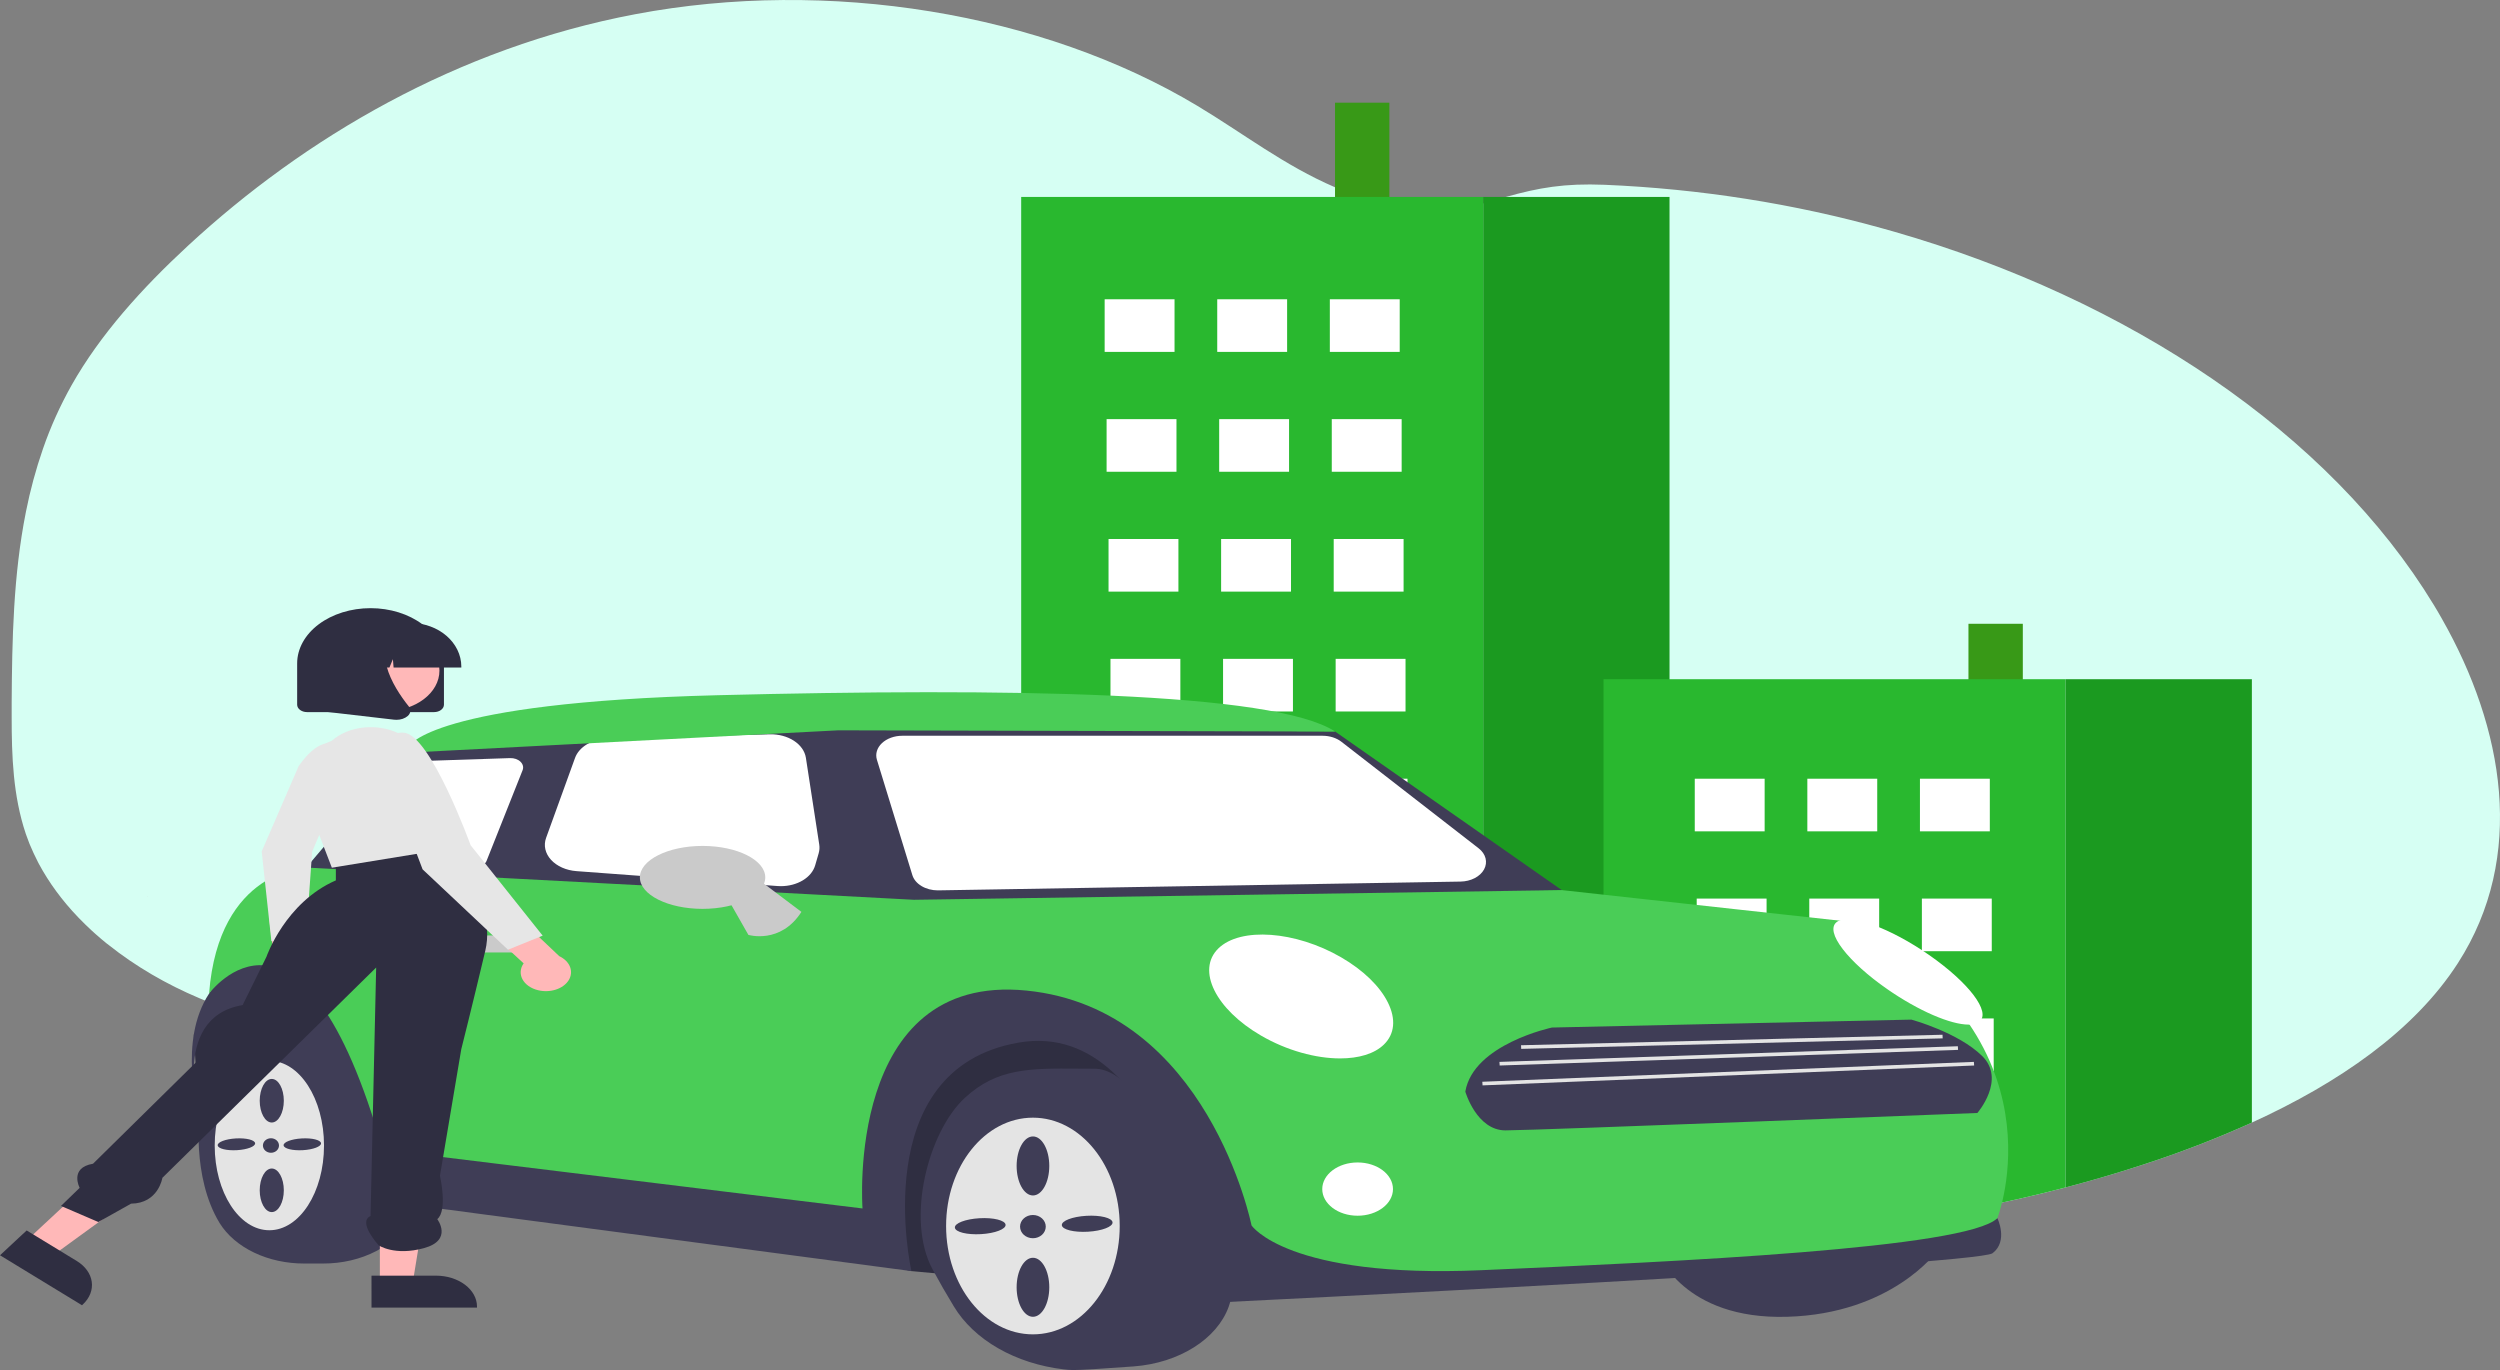 <svg width="354" height="194" viewBox="0 0 354 194" fill="none" xmlns="http://www.w3.org/2000/svg">
<rect x="0" y="0" width="354" height="194" fill="#808080" stroke="none"/>
<g clip-path="url(#clip0)">
<path d="M348.037 136.381C341.846 145.999 331.128 153.358 318.865 158.957C313.835 161.235 308.605 163.251 303.211 164.993C299.682 166.143 296.104 167.193 292.479 168.142C274.495 172.871 255.466 175.182 236.405 175.19C233.29 175.192 230.174 175.132 227.059 175.009C226.166 174.974 225.272 174.935 224.378 174.89C219.67 174.655 214.976 174.278 210.298 173.759C210.206 173.749 210.111 173.74 210.019 173.727C200.234 172.639 190.586 170.937 181.178 168.637C179.355 168.192 177.542 167.724 175.74 167.234C175.254 167.106 174.768 166.97 174.284 166.836C172.254 166.269 170.238 165.675 168.238 165.052C166.556 164.53 164.883 163.988 163.221 163.426C161.584 162.869 159.959 162.295 158.345 161.702C155.703 160.727 153.089 159.705 150.504 158.636C148.51 157.804 146.541 156.942 144.6 156.048C139.783 153.832 135.123 151.431 130.638 148.852C129.054 147.941 127.492 147.008 125.952 146.051C124.884 145.388 123.826 144.71 122.751 144.052C120.484 142.664 118.151 141.345 115.549 140.357C114.763 140.059 113.958 139.792 113.137 139.556C110.066 138.7 106.831 138.226 103.558 138.153C97.976 137.987 92.212 138.769 86.813 139.927C84.247 140.474 81.71 141.102 79.174 141.746C78.132 142.01 77.091 142.276 76.052 142.542C73.903 143.094 71.754 143.633 69.585 144.126C68.862 144.289 68.139 144.45 67.413 144.601C64.514 145.23 61.559 145.703 58.571 146.016C51.898 146.655 45.12 146.211 38.694 144.712L38.146 144.584C37.226 144.366 36.315 144.128 35.408 143.869L34.86 143.71C33.986 143.455 33.128 143.182 32.287 142.891L31.738 142.703C30.93 142.419 30.138 142.122 29.359 141.807C29.293 141.783 29.231 141.758 29.165 141.731C28.863 141.612 28.564 141.483 28.268 141.362C23.497 139.351 19.159 136.808 15.401 133.818C15.292 133.736 15.19 133.652 15.072 133.57C14.549 133.145 14.037 132.711 13.541 132.269C13.357 132.105 13.173 131.942 12.992 131.774C12.404 131.232 11.835 130.678 11.287 130.113C11.204 130.032 11.126 129.948 11.047 129.866C8.803 127.527 6.942 124.993 5.503 122.319C5.457 122.237 5.415 122.153 5.375 122.072C4.938 121.223 4.538 120.359 4.176 119.481C4.028 119.115 3.887 118.739 3.762 118.372C3.719 118.263 3.68 118.152 3.643 118.043C1.846 112.669 1.652 107.079 1.652 101.522V99.579C1.705 90.59 1.889 81.447 3.65 72.581C3.657 72.519 3.669 72.458 3.686 72.398C4.278 69.413 5.079 66.455 6.088 63.535C7.147 60.471 8.499 57.469 10.133 54.553C14.185 47.377 20.076 40.847 26.619 34.794C43.081 19.574 64.692 6.779 89.987 2.006C117.244 -3.148 147.537 1.791 169.523 14.972C176.006 18.857 181.852 23.434 189.038 26.517C189.281 26.624 189.528 26.728 189.777 26.829C190.727 27.218 191.698 27.571 192.689 27.888C194.002 28.311 195.354 28.662 196.734 28.94C201.101 29.823 205.665 29.902 210.019 28.806C210.374 28.715 210.729 28.618 211.08 28.512C211.826 28.289 212.539 28.081 213.226 27.888C217.911 26.574 221.519 25.936 227.214 26.166C240.737 26.74 254.069 28.841 266.763 32.399C267.276 32.54 267.788 32.686 268.298 32.832C301.39 42.371 329.843 61.312 344.623 85.653C345.017 86.297 345.397 86.945 345.763 87.598C354.579 103.093 357.76 121.272 348.037 136.381Z" fill="#D6FFF3"/>
<path d="M20.902 126.842V126.941L20.852 126.986L20.902 126.842Z" fill="#CACACA"/>
<path d="M79.174 141.746C78.132 142.01 77.091 142.276 76.052 142.542V141.746H79.174Z" fill="white"/>
<path d="M196.734 14.541H189.038V29.03H196.734V14.541Z" fill="#389917"/>
<path d="M210.019 27.888V173.727C200.234 172.639 190.586 170.937 181.178 168.637C179.355 168.192 177.542 167.724 175.74 167.234C175.254 167.106 174.768 166.97 174.284 166.836C172.254 166.269 170.238 165.675 168.238 165.052C166.556 164.53 164.883 163.988 163.221 163.426C161.584 162.87 159.959 162.295 158.345 161.702C155.703 160.727 153.089 159.705 150.504 158.636C148.51 157.804 146.541 156.942 144.6 156.048V27.888H210.019Z" fill="#29B82F"/>
<path d="M236.405 27.888V175.19C233.29 175.192 230.174 175.132 227.059 175.009C226.166 174.974 225.272 174.935 224.378 174.89C219.67 174.655 214.976 174.278 210.298 173.759C210.206 173.749 210.111 173.74 210.019 173.727V27.888H236.405Z" fill="#1B9A20"/>
<path d="M166.314 42.377H156.419V49.828H166.314V42.377Z" fill="white"/>
<path d="M182.256 42.377H172.361V49.828H182.256V42.377Z" fill="white"/>
<path d="M198.199 42.377H188.304V49.828H198.199V42.377Z" fill="white"/>
<path d="M166.589 59.349H156.694V66.801H166.589V59.349Z" fill="white"/>
<path d="M182.531 59.349H172.636V66.801H182.531V59.349Z" fill="white"/>
<path d="M198.474 59.349H188.578V66.801H198.474V59.349Z" fill="white"/>
<path d="M166.864 76.322H156.969V83.773H166.864V76.322Z" fill="white"/>
<path d="M182.806 76.322H172.911V83.773H182.806V76.322Z" fill="white"/>
<path d="M198.748 76.322H188.853V83.773H198.748V76.322Z" fill="white"/>
<path d="M167.139 93.294H157.244V100.746H167.139V93.294Z" fill="white"/>
<path d="M183.081 93.294H173.186V100.746H183.081V93.294Z" fill="white"/>
<path d="M199.023 93.294H189.128V100.746H199.023V93.294Z" fill="white"/>
<path d="M167.414 110.267H157.519V117.718H167.414V110.267Z" fill="white"/>
<path d="M183.356 110.267H173.461V117.718H183.356V110.267Z" fill="white"/>
<path d="M199.298 110.267H189.403V117.718H199.298V110.267Z" fill="white"/>
<path d="M167.689 127.24H157.793V134.691H167.689V127.24Z" fill="white"/>
<path d="M183.631 127.24H173.736V134.691H183.631V127.24Z" fill="white"/>
<path d="M199.573 127.24H189.678V134.691H199.573V127.24Z" fill="white"/>
<path d="M167.964 144.212H158.068V151.664H167.964V144.212Z" fill="white"/>
<path d="M183.906 144.212H174.01V151.664H183.906V144.212Z" fill="white"/>
<path d="M199.848 144.212H189.953V151.664H199.848V144.212Z" fill="white"/>
<path d="M168.238 161.184V165.052C166.556 164.53 164.883 163.988 163.221 163.426C161.584 162.87 159.959 162.295 158.344 161.702V161.184H168.238Z" fill="white"/>
<path d="M184.182 161.184V168.637H181.178C179.355 168.192 177.542 167.724 175.74 167.234C175.254 167.106 174.768 166.97 174.284 166.836V161.184L184.182 161.184Z" fill="white"/>
<path d="M200.123 161.185H190.228V168.636H200.123V161.185Z" fill="white"/>
<path d="M286.431 88.327H278.734V96.914H286.431V88.327Z" fill="#389917"/>
<path d="M292.479 96.177V168.142C274.495 172.871 255.466 175.182 236.405 175.19C233.289 175.192 230.174 175.132 227.059 175.009V96.177H292.479Z" fill="#29B82F"/>
<path d="M318.865 96.177V158.957C313.835 161.235 308.605 163.251 303.211 164.993C299.682 166.143 296.104 167.193 292.479 168.142V96.177H318.865Z" fill="#1B9A20"/>
<path d="M249.873 110.267H239.978V117.718H249.873V110.267Z" fill="white"/>
<path d="M265.816 110.267H255.92V117.718H265.816V110.267Z" fill="white"/>
<path d="M281.758 110.267H271.863V117.718H281.758V110.267Z" fill="white"/>
<path d="M250.148 127.24H240.253V134.691H250.148V127.24Z" fill="white"/>
<path d="M266.09 127.24H256.195V134.691H266.09V127.24Z" fill="white"/>
<path d="M282.033 127.24H272.138V134.691H282.033V127.24Z" fill="white"/>
<path d="M250.423 144.212H240.528V151.664H250.423V144.212Z" fill="white"/>
<path d="M266.365 144.212H256.47V151.664H266.365V144.212Z" fill="white"/>
<path d="M282.308 144.212H272.412V151.664H282.308V144.212Z" fill="white"/>
<path d="M250.698 161.185H240.803V168.636H250.698V161.185Z" fill="white"/>
<path d="M266.64 161.185H256.745V168.636H266.64V161.185Z" fill="white"/>
<path d="M282.582 161.185H272.687V168.636H282.582V161.185Z" fill="white"/>
<path d="M234.803 177.459C234.803 177.459 238.323 186.887 253.065 186.458C267.808 186.03 274.181 177.288 274.181 177.288L234.803 177.459Z" fill="#3F3D56"/>
<path d="M31.654 140.693L27.442 146.502L28.125 157.405L129.055 179.988L173.005 184.059L164.412 144.589L134.345 140.58L89.241 141.55L51.001 136.237L31.654 140.693Z" fill="#2F2E41"/>
<path d="M45.703 178.916H43.098C40.579 178.923 38.111 178.387 35.984 177.371C33.857 176.354 32.161 174.901 31.096 173.182C27.08 166.579 28.27 157.448 28.287 157.318C29.198 149.426 34.941 144.277 42.581 144.511C51.015 144.767 58.207 166.734 58.509 167.669C59.011 169.246 58.879 170.899 58.13 172.42C57.2 174.335 55.507 175.986 53.282 177.149C51.058 178.312 48.411 178.929 45.703 178.916Z" fill="#3F3D56"/>
<path d="M151.95 194C151.504 193.992 151.06 193.96 150.62 193.903C147.249 193.503 144.062 192.479 141.347 190.922C138.631 189.366 136.472 187.325 135.062 184.985C134.006 183.255 132.99 181.483 132.042 179.72C128.235 172.638 131.426 160.258 136.611 155.466C141.188 151.236 145.794 151.27 152.767 151.319C153.482 151.324 154.224 151.33 154.994 151.331C162.736 151.34 170.92 172.786 173.61 179.833C173.824 180.394 174.001 180.858 174.138 181.206C174.559 182.277 174.509 183.558 173.989 185.013C172.348 189.603 166.94 193.007 160.531 193.484C155.928 193.826 153.041 194 151.95 194Z" fill="#3F3D56"/>
<path d="M28.125 157.405C28.125 157.405 25.166 147.464 29.605 140.693L34.078 132.552L50.983 144.378L54.843 162.885L120.994 170.432C120.994 170.432 116.897 140.093 142.618 138.893C168.338 137.694 180.543 170.432 180.543 170.432L193.377 177.459L282.831 172.489C282.831 172.489 284.41 175.745 282.141 177.459C279.872 179.174 171.298 184.487 171.298 184.487C171.298 184.487 165.835 143.864 144.211 147.635C122.587 151.406 129.055 179.989 129.055 179.989L51.798 169.746C51.798 169.746 49.294 142.15 36.547 142.15C23.801 142.15 28.125 157.405 28.125 157.405Z" fill="#3F3D56"/>
<path d="M43.37 122.844L57.944 105.641L120.083 102.899L189.052 103.584L221.146 126.038L121.904 130.323L42.01 127.067L43.37 122.844Z" fill="#3F3D56"/>
<path d="M43.37 122.844C43.37 122.844 30.971 123.039 29.605 140.693C29.605 140.693 42.807 122.696 54.188 162.804L122.132 171.118C122.132 171.118 119.628 137.694 145.349 140.265C171.07 142.836 177.216 173.517 177.216 173.517C177.216 173.517 182.223 181.059 209.765 179.859C237.307 178.659 278.506 176.774 282.831 172.489C282.831 172.489 292.846 146.949 261.662 130.495L221.146 126.038L129.416 127.409L43.37 122.844Z" fill="#4ACD57"/>
<path d="M74.446 134.865H66.707C66.497 134.866 66.289 134.836 66.095 134.775C65.901 134.715 65.725 134.627 65.576 134.516C65.428 134.404 65.31 134.272 65.229 134.126C65.149 133.98 65.107 133.824 65.107 133.666C65.107 133.508 65.149 133.351 65.229 133.205C65.31 133.06 65.428 132.927 65.576 132.816C65.725 132.704 65.901 132.616 66.095 132.556C66.289 132.496 66.497 132.465 66.707 132.466H74.446C74.867 132.467 75.271 132.594 75.569 132.819C75.866 133.044 76.033 133.348 76.033 133.666C76.033 133.983 75.866 134.288 75.569 134.512C75.271 134.737 74.867 134.864 74.446 134.865Z" fill="#CACACA"/>
<path d="M192.238 172.146C195.004 172.146 197.246 170.458 197.246 168.375C197.246 166.292 195.004 164.604 192.238 164.604C189.473 164.604 187.231 166.292 187.231 168.375C187.231 170.458 189.473 172.146 192.238 172.146Z" fill="white"/>
<path d="M189.757 149.872C186.329 149.872 182.236 148.77 178.572 146.645C172.108 142.894 169.391 137.357 172.518 134.301C175.644 131.245 183.447 131.81 189.912 135.56C193.036 137.372 195.388 139.65 196.535 141.974C197.689 144.311 197.487 146.417 195.966 147.903C194.612 149.227 192.379 149.872 189.757 149.872Z" fill="white"/>
<path d="M278.744 145.084C276.222 145.084 271.691 143.161 267.205 140.04C264.517 138.169 262.289 136.163 260.933 134.393C259.556 132.595 259.242 131.242 260.05 130.584C260.857 129.925 262.673 130.054 265.163 130.946C267.613 131.824 270.444 133.338 273.133 135.209C278.807 139.157 281.95 143.311 280.288 144.665C280.084 144.813 279.842 144.926 279.575 144.998C279.309 145.07 279.026 145.1 278.744 145.084Z" fill="white"/>
<path d="M67.205 122.84C67.151 122.84 67.097 122.838 67.042 122.835L50.583 121.682C50.283 121.661 49.995 121.583 49.746 121.454C49.497 121.326 49.296 121.152 49.162 120.948C49.028 120.745 48.965 120.519 48.979 120.292C48.993 120.065 49.084 119.845 49.243 119.652L58.524 108.384C58.676 108.199 58.885 108.046 59.133 107.936C59.382 107.826 59.663 107.764 59.95 107.755L72.226 107.347C72.508 107.337 72.79 107.379 73.046 107.468C73.303 107.557 73.527 107.691 73.701 107.859C73.874 108.027 73.992 108.224 74.044 108.433C74.097 108.642 74.081 108.857 74 109.061L68.902 121.889C68.792 122.164 68.568 122.404 68.262 122.576C67.957 122.747 67.586 122.84 67.205 122.84Z" fill="white"/>
<path d="M110.577 125.48C110.415 125.48 110.251 125.474 110.087 125.462L81.633 123.353C80.913 123.3 80.218 123.129 79.596 122.853C78.973 122.576 78.439 122.201 78.028 121.753C77.618 121.305 77.343 120.794 77.222 120.258C77.101 119.722 77.136 119.172 77.326 118.647L81.42 107.336C81.695 106.564 82.293 105.88 83.125 105.384C83.957 104.888 84.979 104.606 86.039 104.581L109.003 103.977C110.249 103.949 111.464 104.273 112.409 104.885C113.354 105.497 113.961 106.353 114.111 107.285L116.006 119.595C116.069 120.005 116.042 120.421 115.924 120.825L115.426 122.539C115.184 123.372 114.571 124.118 113.689 124.652C112.808 125.187 111.71 125.48 110.577 125.48Z" fill="white"/>
<path d="M132.784 126.076C131.952 126.074 131.144 125.86 130.492 125.47C129.84 125.08 129.382 124.535 129.192 123.925L124.172 107.586C124.047 107.179 124.046 106.756 124.168 106.349C124.29 105.941 124.533 105.56 124.878 105.233C125.224 104.906 125.662 104.641 126.162 104.46C126.662 104.278 127.209 104.184 127.764 104.184H187.29C187.783 104.185 188.271 104.26 188.726 104.405C189.18 104.55 189.592 104.761 189.936 105.027L209.379 120.123C209.878 120.511 210.217 121 210.353 121.53C210.488 122.061 210.416 122.609 210.144 123.109C209.871 123.609 209.411 124.038 208.82 124.344C208.229 124.65 207.532 124.82 206.815 124.832L132.866 126.075C132.839 126.075 132.812 126.076 132.784 126.076Z" fill="white"/>
<path d="M57.435 106.241L57.944 105.641C57.944 105.641 60.903 99.47 101.646 98.442C142.39 97.414 180.402 97.928 189.052 103.584L118.718 103.413L59.309 106.498L57.435 106.241Z" fill="#4ACD57"/>
<path d="M38.141 150.206C33.867 150.206 30.402 155.578 30.402 162.204C30.402 168.831 33.867 174.203 38.141 174.203C42.415 174.203 45.88 168.831 45.88 162.204C45.88 155.578 42.415 150.206 38.141 150.206ZM38.482 152.777C39.425 152.777 40.189 154.159 40.189 155.863C40.189 157.566 39.425 158.948 38.482 158.948C37.539 158.948 36.775 157.566 36.775 155.863C36.775 154.159 37.539 152.777 38.482 152.777ZM39.506 162.204C39.506 162.772 38.997 163.233 38.368 163.233C37.74 163.233 37.23 162.772 37.23 162.204C37.23 161.636 37.74 161.176 38.368 161.176C38.997 161.176 39.506 161.637 39.506 162.204V162.204ZM33.56 162.865C32.096 162.95 30.872 162.646 30.825 162.187C30.777 161.728 31.926 161.287 33.389 161.202C34.853 161.116 36.077 161.42 36.124 161.879C36.172 162.338 35.023 162.779 33.56 162.865L33.56 162.865ZM38.482 171.632C37.539 171.632 36.775 170.25 36.775 168.546C36.775 166.842 37.539 165.461 38.482 165.461C39.425 165.461 40.189 166.842 40.189 168.546C40.189 170.25 39.425 171.632 38.482 171.632H38.482ZM42.892 162.865C41.429 162.95 40.204 162.646 40.157 162.187C40.11 161.728 41.258 161.287 42.722 161.202C44.185 161.116 45.41 161.42 45.457 161.879C45.504 162.338 44.356 162.779 42.892 162.865L42.892 162.865Z" fill="#E4E4E4"/>
<path d="M146.259 158.262C139.471 158.262 133.968 165.13 133.968 173.603C133.968 182.075 139.471 188.944 146.259 188.944C153.048 188.944 158.551 182.075 158.551 173.603C158.551 165.13 153.048 158.262 146.259 158.262ZM138.916 174.754C136.934 174.869 135.275 174.459 135.211 173.837C135.147 173.215 136.703 172.617 138.685 172.502C140.668 172.386 142.327 172.797 142.39 173.419C142.454 174.041 140.899 174.639 138.916 174.754ZM146.267 186.458C144.99 186.458 143.954 184.587 143.954 182.279C143.954 179.971 144.99 178.1 146.267 178.1C147.544 178.1 148.579 179.971 148.579 182.279C148.579 184.587 147.544 186.458 146.267 186.458ZM144.439 173.689C144.439 172.78 145.254 172.043 146.259 172.043C147.265 172.043 148.08 172.78 148.08 173.689C148.08 174.597 147.265 175.334 146.259 175.334C145.254 175.334 144.439 174.597 144.439 173.689ZM146.267 169.277C144.99 169.277 143.954 167.406 143.954 165.098C143.954 162.79 144.99 160.919 146.267 160.919C147.544 160.919 148.579 162.79 148.579 165.098C148.579 167.406 147.544 169.277 146.267 169.277ZM154.061 174.411C152.079 174.527 150.42 174.116 150.356 173.494C150.292 172.872 151.848 172.274 153.83 172.159C155.813 172.043 157.471 172.454 157.535 173.076C157.599 173.698 156.044 174.296 154.061 174.411Z" fill="#E4E4E4"/>
<path d="M103.24 127.581L105.971 132.38C105.971 132.38 110.523 133.751 113.482 129.123L107.486 124.608L103.24 127.581Z" fill="#CACACA"/>
<path d="M99.484 128.695C94.589 128.695 90.607 126.696 90.607 124.238C90.607 121.781 94.589 119.782 99.484 119.782C104.379 119.782 108.361 121.781 108.361 124.238C108.361 126.696 104.379 128.695 99.484 128.695Z" fill="#CACACA"/>
<path d="M270.654 144.378L219.763 145.499C219.763 145.499 208.625 147.851 207.489 154.573C207.489 154.573 209.08 160.062 213.171 160.062C217.262 160.062 279.995 157.597 279.995 157.597C279.995 157.597 284.087 152.892 280.677 149.532C277.268 146.171 270.654 144.378 270.654 144.378Z" fill="#3F3D56"/>
<path d="M275.06 146.52L215.379 148.006L215.402 148.52L275.082 147.034L275.06 146.52Z" fill="#E4E4E4"/>
<path d="M277.231 148.149L212.322 150.364L212.353 150.877L277.261 148.663L277.231 148.149Z" fill="#E4E4E4"/>
<path d="M279.502 150.362L209.895 153.177L209.931 153.69L279.539 150.876L279.502 150.362Z" fill="#E4E4E4"/>
<path d="M37.779 138.971C37.501 138.702 37.305 138.39 37.204 138.058C37.103 137.726 37.1 137.381 37.196 137.048C37.291 136.714 37.482 136.401 37.756 136.129C38.029 135.858 38.378 135.635 38.779 135.476L38.132 130.171L42.318 129.088L43.091 136.59C43.401 137.115 43.445 137.707 43.214 138.254C42.984 138.801 42.494 139.265 41.839 139.558C41.184 139.852 40.409 139.954 39.661 139.846C38.912 139.737 38.242 139.426 37.778 138.971L37.779 138.971Z" fill="#FFB8B8"/>
<path d="M42.272 108.52C42.272 108.52 45.145 103.981 47.697 105.577C50.249 107.172 44.198 120.595 44.198 120.595L43.278 133.626L38.427 133.261L37.055 120.567L42.272 108.52Z" fill="#E6E6E6"/>
<path d="M3.744 175.678L7.345 177.873L20.301 168.457L14.987 165.219L3.744 175.678Z" fill="#FFB8B8"/>
<path d="M3.777 174.232L10.868 178.555C12.067 179.285 12.831 180.344 12.992 181.499C13.153 182.654 12.699 183.81 11.729 184.712L11.61 184.823L0 177.746L3.777 174.232Z" fill="#2F2E41"/>
<path d="M53.788 181.771H58.42L60.623 168.314H53.787L53.788 181.771Z" fill="#FFB8B8"/>
<path d="M52.605 180.632H61.729C63.271 180.632 64.75 181.093 65.84 181.914C66.931 182.735 67.543 183.849 67.543 185.01V185.152H52.606L52.605 180.632Z" fill="#2F2E41"/>
<path d="M61.916 118.687C61.916 118.687 70.608 126.654 68.718 134.623C66.829 142.591 65.317 148.566 65.317 148.566L62.296 166.493C62.296 166.493 63.429 171.376 61.918 172.633C61.918 172.633 64.185 175.599 60.028 176.737C55.872 177.875 53.627 176.344 53.627 176.344C53.627 176.344 50.58 173.038 52.469 172.186L53.265 137.002L22.995 166.777C22.995 166.777 22.438 170.399 18.56 170.438L13.925 173.038L8.635 170.761L11.28 168.2C11.28 168.2 9.769 165.354 13.17 164.785L32.82 145.436L37.732 135.476C37.732 135.476 40.377 127.793 47.557 124.663V121.332L61.916 118.687Z" fill="#2F2E41"/>
<path d="M46.99 104.886C48.134 103.868 49.736 103.202 51.49 103.016C53.244 102.829 55.027 103.135 56.501 103.875L56.815 104.033C60.169 106.893 62.424 110.388 63.335 114.142L64.75 119.968L46.99 122.865L42.826 112.052C42.298 110.679 42.425 109.211 43.186 107.902C43.947 106.593 45.293 105.526 46.99 104.887L46.99 104.886Z" fill="#E6E6E6"/>
<path d="M76.169 140.209C75.677 140.088 75.226 139.887 74.848 139.62C74.47 139.354 74.174 139.028 73.981 138.666C73.788 138.304 73.704 137.914 73.732 137.525C73.761 137.135 73.903 136.755 74.148 136.411L69.025 131.69L72.076 128.645L79.186 135.39C79.926 135.738 80.47 136.278 80.716 136.909C80.961 137.539 80.892 138.215 80.52 138.809C80.148 139.403 79.5 139.873 78.698 140.131C77.896 140.39 76.996 140.417 76.169 140.209H76.169Z" fill="#FFB8B8"/>
<path d="M54.547 109.155C54.547 109.155 53.414 103.463 57.193 103.748C60.971 104.033 66.64 119.683 66.64 119.683L76.843 132.488L71.93 134.48L59.838 123.098L54.547 109.155Z" fill="#E6E6E6"/>
<path d="M61.468 100.834H43.473C43.103 100.834 42.748 100.723 42.486 100.526C42.225 100.329 42.078 100.062 42.077 99.783V93.942C42.077 91.867 43.172 89.876 45.121 88.408C47.07 86.941 49.714 86.116 52.47 86.116C55.227 86.116 57.87 86.941 59.82 88.408C61.769 89.876 62.864 91.867 62.864 93.942V99.783C62.863 100.062 62.716 100.329 62.454 100.526C62.193 100.723 61.838 100.834 61.468 100.834Z" fill="#2F2E41"/>
<path d="M54.606 100.698C58.815 100.698 62.226 98.129 62.226 94.96C62.226 91.791 58.815 89.222 54.606 89.222C50.398 89.222 46.986 91.791 46.986 94.96C46.986 98.129 50.398 100.698 54.606 100.698Z" fill="#FFB8B8"/>
<path d="M65.322 94.527H55.733L55.634 93.337L55.143 94.527H53.666L53.471 92.169L52.497 94.527H49.64V94.41C49.64 90.996 52.854 88.219 56.806 88.219H58.158C62.109 88.219 65.325 90.996 65.325 94.41L65.322 94.527Z" fill="#2F2E41"/>
<path d="M56.13 101.925C56.013 101.925 55.896 101.918 55.78 101.905L44.365 100.581V91.628C44.365 90.713 44.848 89.836 45.707 89.19C46.566 88.543 47.73 88.18 48.945 88.18H56.931L56.62 88.418C52.292 91.736 55.553 97.117 57.882 100.029C58.053 100.239 58.13 100.484 58.102 100.729C58.074 100.973 57.942 101.205 57.727 101.389C57.528 101.561 57.283 101.698 57.007 101.79C56.731 101.883 56.432 101.929 56.13 101.926L56.13 101.925Z" fill="#2F2E41"/>
</g>
<defs>
<clipPath id="clip0">
<rect width="354" height="194" fill="white"/>
</clipPath>
</defs>
</svg>
